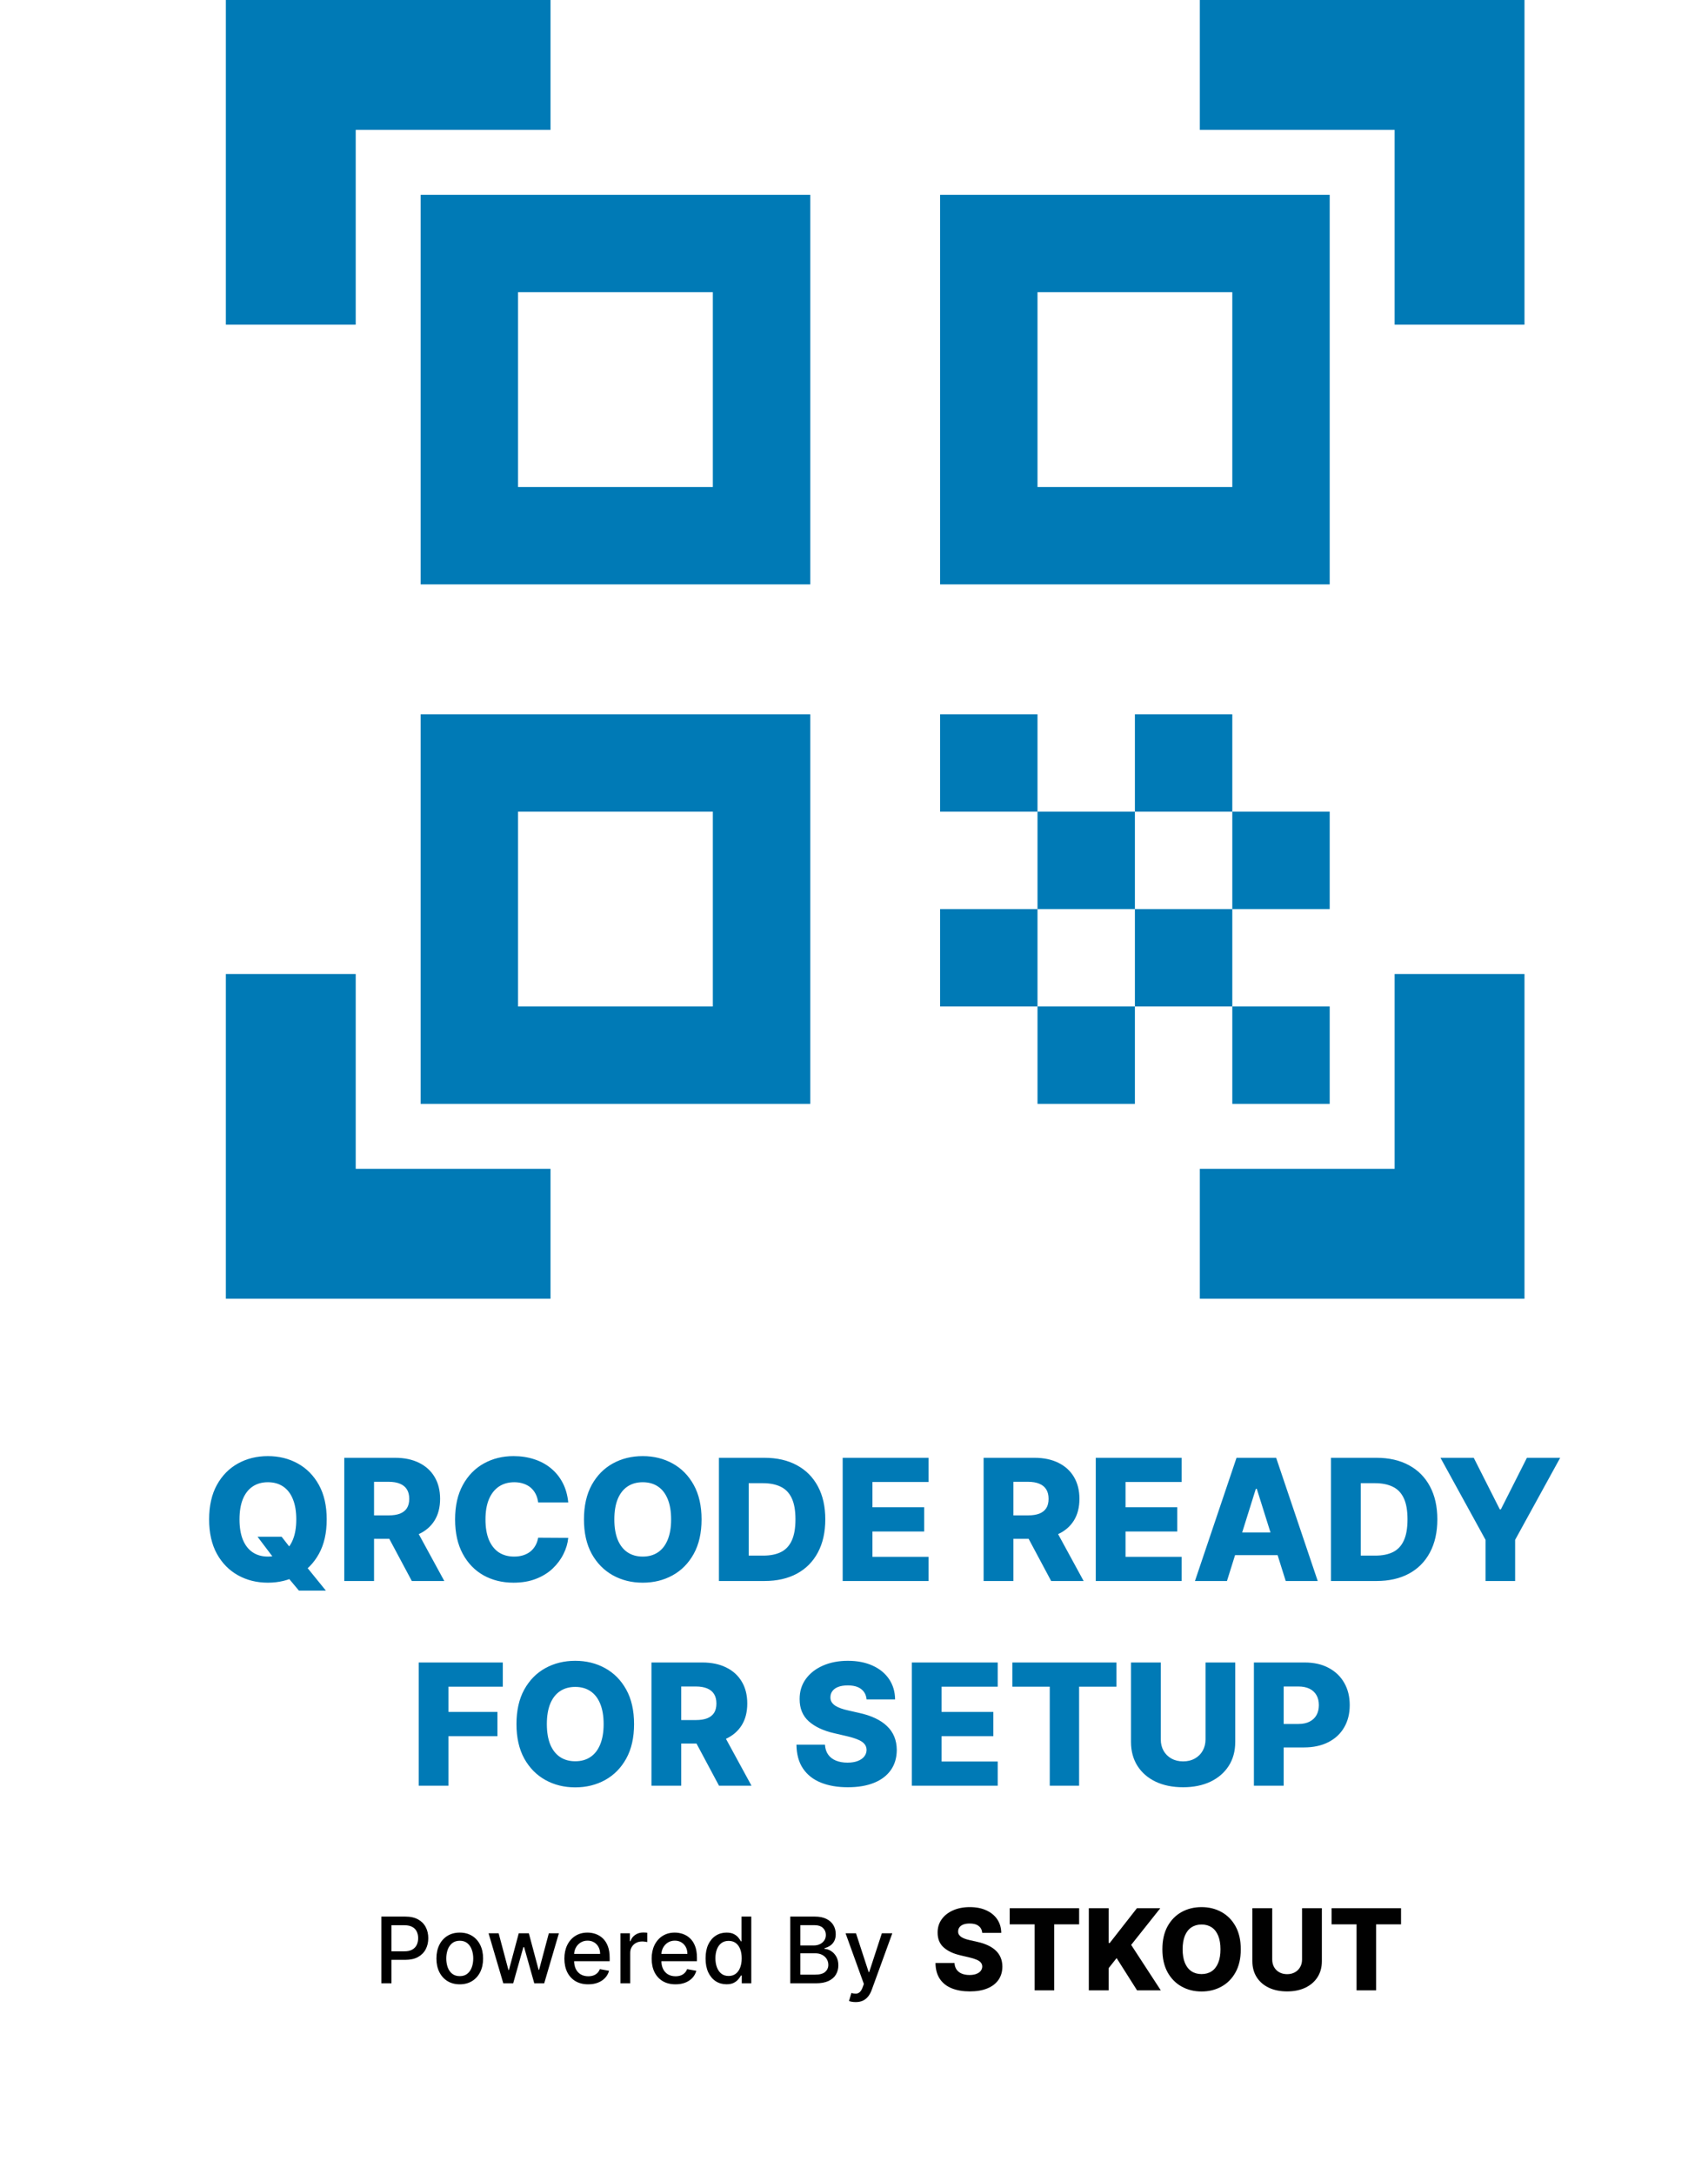 <svg width="242" height="308" viewBox="0 0 242 308" fill="none" xmlns="http://www.w3.org/2000/svg">
<g clip-path="url(#clip0_2557_7567)">
<path d="M36.49 217.727H39.9L41.348 219.577L43.249 221.759L46.172 225.364H42.354L40.309 222.918L39.098 221.179L36.49 217.727ZM46.291 215.273C46.291 217.193 45.922 218.821 45.184 220.156C44.445 221.491 43.445 222.506 42.184 223.199C40.928 223.892 39.519 224.239 37.956 224.239C36.388 224.239 34.976 223.889 33.721 223.19C32.465 222.491 31.468 221.477 30.729 220.148C29.996 218.812 29.63 217.187 29.63 215.273C29.63 213.352 29.996 211.724 30.729 210.389C31.468 209.054 32.465 208.04 33.721 207.347C34.976 206.653 36.388 206.307 37.956 206.307C39.519 206.307 40.928 206.653 42.184 207.347C43.445 208.04 44.445 209.054 45.184 210.389C45.922 211.724 46.291 213.352 46.291 215.273ZM41.979 215.273C41.979 214.136 41.817 213.176 41.493 212.392C41.175 211.608 40.715 211.014 40.113 210.611C39.516 210.207 38.797 210.006 37.956 210.006C37.121 210.006 36.402 210.207 35.8 210.611C35.198 211.014 34.735 211.608 34.411 212.392C34.093 213.176 33.934 214.136 33.934 215.273C33.934 216.409 34.093 217.369 34.411 218.153C34.735 218.937 35.198 219.531 35.8 219.935C36.402 220.338 37.121 220.54 37.956 220.54C38.797 220.54 39.516 220.338 40.113 219.935C40.715 219.531 41.175 218.937 41.493 218.153C41.817 217.369 41.979 216.409 41.979 215.273ZM48.778 224V206.545H55.988C57.295 206.545 58.423 206.781 59.372 207.253C60.326 207.719 61.062 208.389 61.579 209.264C62.096 210.134 62.355 211.165 62.355 212.358C62.355 213.568 62.091 214.597 61.562 215.443C61.034 216.284 60.284 216.926 59.312 217.369C58.341 217.807 57.19 218.026 55.86 218.026H51.301V214.702H55.076C55.713 214.702 56.244 214.619 56.67 214.455C57.102 214.284 57.429 214.028 57.65 213.688C57.872 213.341 57.983 212.898 57.983 212.358C57.983 211.818 57.872 211.372 57.65 211.02C57.429 210.662 57.102 210.395 56.67 210.219C56.238 210.037 55.707 209.946 55.076 209.946H52.997V224H48.778ZM58.605 216.023L62.951 224H58.349L54.088 216.023H58.605ZM80.512 212.869H76.251C76.194 212.432 76.078 212.037 75.902 211.685C75.725 211.332 75.493 211.031 75.203 210.781C74.913 210.531 74.569 210.341 74.171 210.21C73.779 210.074 73.345 210.006 72.868 210.006C72.021 210.006 71.291 210.213 70.677 210.628C70.069 211.043 69.6 211.642 69.271 212.426C68.947 213.21 68.785 214.159 68.785 215.273C68.785 216.432 68.95 217.403 69.279 218.188C69.615 218.966 70.084 219.554 70.686 219.952C71.294 220.344 72.012 220.54 72.842 220.54C73.308 220.54 73.731 220.48 74.112 220.361C74.498 220.241 74.836 220.068 75.126 219.841C75.421 219.608 75.663 219.327 75.85 218.997C76.044 218.662 76.177 218.284 76.251 217.864L80.512 217.889C80.439 218.662 80.214 219.423 79.839 220.173C79.47 220.923 78.961 221.608 78.314 222.227C77.666 222.841 76.876 223.33 75.944 223.693C75.018 224.057 73.956 224.239 72.757 224.239C71.177 224.239 69.762 223.892 68.512 223.199C67.268 222.5 66.285 221.483 65.564 220.148C64.842 218.812 64.481 217.187 64.481 215.273C64.481 213.352 64.848 211.724 65.581 210.389C66.314 209.054 67.305 208.04 68.555 207.347C69.805 206.653 71.206 206.307 72.757 206.307C73.814 206.307 74.791 206.455 75.689 206.75C76.586 207.04 77.376 207.466 78.058 208.028C78.74 208.585 79.294 209.27 79.72 210.082C80.146 210.895 80.41 211.824 80.512 212.869ZM99.401 215.273C99.401 217.193 99.032 218.821 98.293 220.156C97.554 221.491 96.554 222.506 95.293 223.199C94.037 223.892 92.628 224.239 91.066 224.239C89.498 224.239 88.086 223.889 86.83 223.19C85.574 222.491 84.577 221.477 83.838 220.148C83.106 218.812 82.739 217.187 82.739 215.273C82.739 213.352 83.106 211.724 83.838 210.389C84.577 209.054 85.574 208.04 86.83 207.347C88.086 206.653 89.498 206.307 91.066 206.307C92.628 206.307 94.037 206.653 95.293 207.347C96.554 208.04 97.554 209.054 98.293 210.389C99.032 211.724 99.401 213.352 99.401 215.273ZM95.088 215.273C95.088 214.136 94.927 213.176 94.603 212.392C94.284 211.608 93.824 211.014 93.222 210.611C92.625 210.207 91.907 210.006 91.066 210.006C90.231 210.006 89.512 210.207 88.909 210.611C88.307 211.014 87.844 211.608 87.52 212.392C87.202 213.176 87.043 214.136 87.043 215.273C87.043 216.409 87.202 217.369 87.52 218.153C87.844 218.937 88.307 219.531 88.909 219.935C89.512 220.338 90.231 220.54 91.066 220.54C91.907 220.54 92.625 220.338 93.222 219.935C93.824 219.531 94.284 218.937 94.603 218.153C94.927 217.369 95.088 216.409 95.088 215.273ZM108.316 224H101.864V206.545H108.307C110.086 206.545 111.617 206.895 112.901 207.594C114.191 208.287 115.185 209.287 115.884 210.594C116.583 211.895 116.932 213.452 116.932 215.264C116.932 217.082 116.583 218.645 115.884 219.952C115.191 221.259 114.199 222.261 112.909 222.96C111.62 223.653 110.088 224 108.316 224ZM106.083 220.403H108.154C109.131 220.403 109.958 220.239 110.634 219.909C111.316 219.574 111.83 219.031 112.176 218.281C112.529 217.526 112.705 216.52 112.705 215.264C112.705 214.009 112.529 213.009 112.176 212.264C111.824 211.514 111.304 210.974 110.617 210.645C109.935 210.31 109.094 210.142 108.094 210.142H106.083V220.403ZM119.395 224V206.545H131.566V209.972H123.614V213.551H130.944V216.986H123.614V220.574H131.566V224H119.395ZM139.364 224V206.545H146.574C147.881 206.545 149.009 206.781 149.958 207.253C150.912 207.719 151.648 208.389 152.165 209.264C152.682 210.134 152.941 211.165 152.941 212.358C152.941 213.568 152.676 214.597 152.148 215.443C151.62 216.284 150.87 216.926 149.898 217.369C148.926 217.807 147.776 218.026 146.446 218.026H141.887V214.702H145.662C146.299 214.702 146.83 214.619 147.256 214.455C147.688 214.284 148.015 214.028 148.236 213.688C148.458 213.341 148.569 212.898 148.569 212.358C148.569 211.818 148.458 211.372 148.236 211.02C148.015 210.662 147.688 210.395 147.256 210.219C146.824 210.037 146.293 209.946 145.662 209.946H143.583V224H139.364ZM149.191 216.023L153.537 224H148.935L144.674 216.023H149.191ZM155.255 224V206.545H167.425V209.972H159.473V213.551H166.803V216.986H159.473V220.574H167.425V224H155.255ZM173.843 224H169.309L175.198 206.545H180.814L186.703 224H182.169L178.07 210.943H177.934L173.843 224ZM173.238 217.131H182.715V220.335H173.238V217.131ZM195.034 224H188.583V206.545H195.026C196.804 206.545 198.336 206.895 199.62 207.594C200.909 208.287 201.904 209.287 202.603 210.594C203.301 211.895 203.651 213.452 203.651 215.264C203.651 217.082 203.301 218.645 202.603 219.952C201.909 221.259 200.918 222.261 199.628 222.96C198.338 223.653 196.807 224 195.034 224ZM192.801 220.403H194.873C195.85 220.403 196.676 220.239 197.353 219.909C198.034 219.574 198.549 219.031 198.895 218.281C199.248 217.526 199.424 216.52 199.424 215.264C199.424 214.009 199.248 213.009 198.895 212.264C198.543 211.514 198.023 210.974 197.336 210.645C196.654 210.31 195.813 210.142 194.813 210.142H192.801V220.403ZM204.096 206.545H208.809L212.5 213.849H212.653L216.343 206.545H221.056L214.673 218.17V224H210.48V218.17L204.096 206.545ZM59.325 253V235.545H71.24V238.972H63.544V242.551H70.481V245.986H63.544V253H59.325ZM89.838 244.273C89.838 246.193 89.469 247.821 88.731 249.156C87.992 250.491 86.992 251.506 85.731 252.199C84.475 252.892 83.066 253.239 81.503 253.239C79.935 253.239 78.523 252.889 77.267 252.19C76.012 251.491 75.015 250.477 74.276 249.148C73.543 247.812 73.177 246.187 73.177 244.273C73.177 242.352 73.543 240.724 74.276 239.389C75.015 238.054 76.012 237.04 77.267 236.347C78.523 235.653 79.935 235.307 81.503 235.307C83.066 235.307 84.475 235.653 85.731 236.347C86.992 237.04 87.992 238.054 88.731 239.389C89.469 240.724 89.838 242.352 89.838 244.273ZM85.526 244.273C85.526 243.136 85.364 242.176 85.04 241.392C84.722 240.608 84.262 240.014 83.659 239.611C83.063 239.207 82.344 239.006 81.503 239.006C80.668 239.006 79.949 239.207 79.347 239.611C78.745 240.014 78.282 240.608 77.958 241.392C77.64 242.176 77.481 243.136 77.481 244.273C77.481 245.409 77.64 246.369 77.958 247.153C78.282 247.937 78.745 248.531 79.347 248.935C79.949 249.338 80.668 249.54 81.503 249.54C82.344 249.54 83.063 249.338 83.659 248.935C84.262 248.531 84.722 247.937 85.04 247.153C85.364 246.369 85.526 245.409 85.526 244.273ZM92.302 253V235.545H99.512C100.819 235.545 101.946 235.781 102.895 236.253C103.85 236.719 104.586 237.389 105.103 238.264C105.62 239.134 105.878 240.165 105.878 241.358C105.878 242.568 105.614 243.597 105.086 244.443C104.557 245.284 103.807 245.926 102.836 246.369C101.864 246.807 100.713 247.026 99.384 247.026H94.824V243.702H98.6C99.236 243.702 99.767 243.619 100.194 243.455C100.625 243.284 100.952 243.028 101.174 242.688C101.395 242.341 101.506 241.898 101.506 241.358C101.506 240.818 101.395 240.372 101.174 240.02C100.952 239.662 100.625 239.395 100.194 239.219C99.762 239.037 99.231 238.946 98.6 238.946H96.52V253H92.302ZM102.128 245.023L106.475 253H101.873L97.611 245.023H102.128ZM122.783 240.778C122.726 240.153 122.473 239.668 122.025 239.321C121.581 238.969 120.948 238.793 120.124 238.793C119.578 238.793 119.124 238.864 118.76 239.006C118.397 239.148 118.124 239.344 117.942 239.594C117.76 239.838 117.667 240.119 117.661 240.438C117.65 240.699 117.701 240.929 117.814 241.128C117.934 241.327 118.104 241.503 118.326 241.656C118.553 241.804 118.826 241.935 119.144 242.048C119.462 242.162 119.82 242.261 120.218 242.347L121.718 242.688C122.581 242.875 123.343 243.125 124.002 243.438C124.667 243.75 125.223 244.122 125.672 244.554C126.127 244.986 126.471 245.483 126.703 246.045C126.936 246.608 127.056 247.239 127.061 247.938C127.056 249.04 126.777 249.986 126.226 250.776C125.675 251.565 124.882 252.17 123.848 252.591C122.82 253.011 121.578 253.222 120.124 253.222C118.664 253.222 117.391 253.003 116.306 252.565C115.221 252.128 114.377 251.463 113.775 250.571C113.172 249.679 112.863 248.551 112.846 247.188H116.885C116.919 247.75 117.07 248.219 117.337 248.594C117.604 248.969 117.971 249.253 118.436 249.446C118.908 249.639 119.453 249.736 120.073 249.736C120.641 249.736 121.124 249.659 121.522 249.506C121.925 249.352 122.235 249.139 122.451 248.866C122.667 248.594 122.777 248.281 122.783 247.929C122.777 247.599 122.675 247.318 122.476 247.085C122.277 246.847 121.971 246.642 121.556 246.472C121.147 246.295 120.624 246.134 119.988 245.986L118.164 245.56C116.652 245.213 115.462 244.653 114.593 243.881C113.723 243.102 113.292 242.051 113.297 240.727C113.292 239.648 113.581 238.702 114.167 237.889C114.752 237.077 115.561 236.443 116.596 235.989C117.63 235.534 118.809 235.307 120.132 235.307C121.485 235.307 122.658 235.537 123.652 235.997C124.652 236.452 125.428 237.091 125.979 237.915C126.53 238.739 126.811 239.693 126.823 240.778H122.783ZM129.192 253V235.545H141.363V238.972H133.411V242.551H140.74V245.986H133.411V249.574H141.363V253H129.192ZM143.434 238.972V235.545H158.186V238.972H152.894V253H148.735V238.972H143.434ZM170.806 235.545H175.017V246.804C175.017 248.105 174.707 249.239 174.088 250.205C173.468 251.165 172.605 251.909 171.497 252.438C170.389 252.96 169.102 253.222 167.636 253.222C166.153 253.222 164.858 252.96 163.75 252.438C162.642 251.909 161.781 251.165 161.167 250.205C160.554 249.239 160.247 248.105 160.247 246.804V235.545H164.466V246.438C164.466 247.04 164.596 247.577 164.858 248.048C165.125 248.52 165.497 248.889 165.974 249.156C166.451 249.423 167.005 249.557 167.636 249.557C168.267 249.557 168.818 249.423 169.289 249.156C169.767 248.889 170.139 248.52 170.406 248.048C170.673 247.577 170.806 247.04 170.806 246.438V235.545ZM177.661 253V235.545H184.871C186.178 235.545 187.306 235.801 188.255 236.312C189.209 236.818 189.945 237.526 190.462 238.435C190.979 239.338 191.238 240.389 191.238 241.588C191.238 242.793 190.973 243.847 190.445 244.75C189.922 245.648 189.175 246.344 188.203 246.838C187.232 247.332 186.078 247.58 184.743 247.58H180.294V244.256H183.959C184.596 244.256 185.127 244.145 185.553 243.923C185.985 243.702 186.311 243.392 186.533 242.994C186.755 242.591 186.865 242.122 186.865 241.588C186.865 241.048 186.755 240.582 186.533 240.19C186.311 239.793 185.985 239.486 185.553 239.27C185.121 239.054 184.59 238.946 183.959 238.946H181.88V253H177.661Z" fill="#007AB6"/>
<path d="M101 41.4V69H73.4V41.4H101ZM114.8 27.6H59.6V82.8H114.8V27.6ZM101 115V142.6H73.4V115H101ZM114.8 101.2H59.6V156.4H114.8V101.2ZM174.6 41.4V69H147V41.4H174.6ZM188.4 27.6H133.2V82.8H188.4V27.6ZM133.2 101.2H147V115H133.2V101.2ZM147 115H160.8V128.8H147V115ZM160.8 101.2H174.6V115H160.8V101.2ZM133.2 128.8H147V142.6H133.2V128.8ZM147 142.6H160.8V156.4H147V142.6ZM160.8 128.8H174.6V142.6H160.8V128.8ZM174.6 115H188.4V128.8H174.6V115ZM174.6 142.6H188.4V156.4H174.6V142.6ZM216 46H197.6V18.4H170V0H216V46ZM216 184V138H197.6V165.6H170V184H216ZM32 184H78V165.6H50.4V138H32V184ZM32 0V46H50.4V18.4H78V0H32Z" fill="#007AB6"/>
<path d="M139.17 273.852C139.133 273.436 138.964 273.112 138.665 272.881C138.369 272.646 137.947 272.528 137.398 272.528C137.034 272.528 136.731 272.576 136.489 272.67C136.246 272.765 136.064 272.896 135.943 273.062C135.822 273.225 135.759 273.413 135.756 273.625C135.748 273.799 135.782 273.953 135.858 274.085C135.938 274.218 136.051 274.335 136.199 274.438C136.35 274.536 136.532 274.623 136.744 274.699C136.956 274.775 137.195 274.841 137.46 274.898L138.46 275.125C139.036 275.25 139.544 275.417 139.983 275.625C140.426 275.833 140.797 276.081 141.097 276.369C141.4 276.657 141.629 276.989 141.784 277.364C141.939 277.739 142.019 278.159 142.023 278.625C142.019 279.36 141.833 279.991 141.466 280.517C141.098 281.044 140.57 281.447 139.881 281.727C139.195 282.008 138.367 282.148 137.398 282.148C136.424 282.148 135.576 282.002 134.852 281.71C134.129 281.419 133.566 280.975 133.165 280.381C132.763 279.786 132.557 279.034 132.545 278.125H135.239C135.261 278.5 135.362 278.812 135.54 279.062C135.718 279.312 135.962 279.502 136.273 279.631C136.587 279.759 136.951 279.824 137.364 279.824C137.742 279.824 138.064 279.773 138.33 279.67C138.598 279.568 138.805 279.426 138.949 279.244C139.093 279.062 139.167 278.854 139.17 278.619C139.167 278.4 139.098 278.212 138.966 278.057C138.833 277.898 138.629 277.761 138.352 277.648C138.08 277.53 137.731 277.422 137.307 277.324L136.091 277.04C135.083 276.809 134.29 276.436 133.71 275.92C133.131 275.402 132.843 274.701 132.847 273.818C132.843 273.098 133.036 272.468 133.426 271.926C133.816 271.384 134.356 270.962 135.045 270.659C135.735 270.356 136.521 270.205 137.403 270.205C138.305 270.205 139.087 270.358 139.75 270.665C140.417 270.968 140.934 271.394 141.301 271.943C141.669 272.492 141.856 273.129 141.864 273.852H139.17ZM143.062 272.648V270.364H152.898V272.648H149.369V282H146.597V272.648H143.062ZM154.271 282V270.364H157.084V275.284H157.237L161.084 270.364H164.396L160.271 275.557L164.47 282H161.107L158.209 277.426L157.084 278.847V282H154.271ZM175.801 276.182C175.801 277.462 175.555 278.547 175.062 279.438C174.57 280.328 173.903 281.004 173.062 281.466C172.225 281.928 171.286 282.159 170.244 282.159C169.199 282.159 168.258 281.926 167.42 281.46C166.583 280.994 165.919 280.318 165.426 279.432C164.938 278.542 164.693 277.458 164.693 276.182C164.693 274.902 164.938 273.816 165.426 272.926C165.919 272.036 166.583 271.36 167.42 270.898C168.258 270.436 169.199 270.205 170.244 270.205C171.286 270.205 172.225 270.436 173.062 270.898C173.903 271.36 174.57 272.036 175.062 272.926C175.555 273.816 175.801 274.902 175.801 276.182ZM172.926 276.182C172.926 275.424 172.818 274.784 172.602 274.261C172.39 273.739 172.083 273.343 171.682 273.074C171.284 272.805 170.805 272.67 170.244 272.67C169.688 272.67 169.208 272.805 168.807 273.074C168.405 273.343 168.097 273.739 167.881 274.261C167.669 274.784 167.562 275.424 167.562 276.182C167.562 276.939 167.669 277.58 167.881 278.102C168.097 278.625 168.405 279.021 168.807 279.29C169.208 279.559 169.688 279.693 170.244 279.693C170.805 279.693 171.284 279.559 171.682 279.29C172.083 279.021 172.39 278.625 172.602 278.102C172.818 277.58 172.926 276.939 172.926 276.182ZM184.483 270.364H187.29V277.869C187.29 278.737 187.083 279.492 186.67 280.136C186.258 280.777 185.682 281.273 184.943 281.625C184.205 281.973 183.347 282.148 182.369 282.148C181.381 282.148 180.517 281.973 179.778 281.625C179.04 281.273 178.466 280.777 178.057 280.136C177.648 279.492 177.443 278.737 177.443 277.869V270.364H180.256V277.625C180.256 278.027 180.343 278.384 180.517 278.699C180.695 279.013 180.943 279.259 181.261 279.438C181.58 279.616 181.949 279.705 182.369 279.705C182.79 279.705 183.157 279.616 183.472 279.438C183.79 279.259 184.038 279.013 184.216 278.699C184.394 278.384 184.483 278.027 184.483 277.625V270.364ZM188.672 272.648V270.364H198.507V272.648H194.979V282H192.206V272.648H188.672Z" fill="#010101"/>
<path d="M54.039 281V271.545H57.409C58.144 271.545 58.754 271.679 59.237 271.947C59.72 272.215 60.082 272.581 60.322 273.046C60.562 273.507 60.682 274.028 60.682 274.606C60.682 275.188 60.56 275.711 60.317 276.176C60.077 276.637 59.714 277.004 59.228 277.275C58.744 277.542 58.137 277.676 57.404 277.676H55.087V276.467H57.275C57.74 276.467 58.117 276.387 58.406 276.227C58.695 276.063 58.908 275.842 59.043 275.562C59.178 275.282 59.246 274.963 59.246 274.606C59.246 274.249 59.178 273.932 59.043 273.655C58.908 273.378 58.694 273.161 58.401 273.004C58.112 272.847 57.73 272.769 57.256 272.769H55.465V281H54.039ZM65.141 281.143C64.477 281.143 63.896 280.991 63.401 280.686C62.905 280.381 62.521 279.955 62.247 279.407C61.973 278.859 61.836 278.219 61.836 277.487C61.836 276.751 61.973 276.108 62.247 275.557C62.521 275.006 62.905 274.578 63.401 274.274C63.896 273.969 64.477 273.817 65.141 273.817C65.806 273.817 66.386 273.969 66.882 274.274C67.377 274.578 67.762 275.006 68.036 275.557C68.31 276.108 68.447 276.751 68.447 277.487C68.447 278.219 68.31 278.859 68.036 279.407C67.762 279.955 67.377 280.381 66.882 280.686C66.386 280.991 65.806 281.143 65.141 281.143ZM65.146 279.984C65.577 279.984 65.934 279.871 66.217 279.643C66.5 279.415 66.709 279.112 66.845 278.733C66.983 278.355 67.053 277.938 67.053 277.482C67.053 277.03 66.983 276.614 66.845 276.236C66.709 275.854 66.5 275.548 66.217 275.317C65.934 275.086 65.577 274.971 65.146 274.971C64.712 274.971 64.352 275.086 64.066 275.317C63.783 275.548 63.572 275.854 63.433 276.236C63.298 276.614 63.23 277.03 63.23 277.482C63.23 277.938 63.298 278.355 63.433 278.733C63.572 279.112 63.783 279.415 64.066 279.643C64.352 279.871 64.712 279.984 65.146 279.984ZM71.309 281L69.222 273.909H70.649L72.038 279.116H72.108L73.502 273.909H74.928L76.313 279.093H76.382L77.763 273.909H79.189L77.107 281H75.699L74.259 275.88H74.153L72.712 281H71.309ZM83.34 281.143C82.641 281.143 82.039 280.994 81.534 280.695C81.033 280.394 80.645 279.971 80.371 279.426C80.1 278.878 79.965 278.236 79.965 277.501C79.965 276.774 80.1 276.134 80.371 275.58C80.645 275.026 81.027 274.594 81.516 274.283C82.008 273.972 82.584 273.817 83.243 273.817C83.643 273.817 84.03 273.883 84.406 274.015C84.781 274.148 85.118 274.355 85.417 274.638C85.715 274.922 85.951 275.289 86.123 275.742C86.296 276.191 86.382 276.737 86.382 277.381V277.87H80.745V276.836H85.029C85.029 276.473 84.955 276.151 84.808 275.871C84.66 275.588 84.452 275.365 84.184 275.202C83.92 275.039 83.609 274.957 83.252 274.957C82.864 274.957 82.525 275.052 82.236 275.243C81.95 275.431 81.728 275.677 81.571 275.982C81.418 276.283 81.341 276.611 81.341 276.965V277.773C81.341 278.247 81.424 278.65 81.59 278.983C81.759 279.315 81.995 279.569 82.296 279.744C82.598 279.917 82.95 280.003 83.353 280.003C83.615 280.003 83.853 279.966 84.069 279.892C84.284 279.815 84.471 279.701 84.627 279.55C84.784 279.4 84.904 279.213 84.988 278.992L86.294 279.227C86.189 279.612 86.002 279.949 85.731 280.238C85.463 280.525 85.126 280.748 84.72 280.908C84.317 281.065 83.856 281.143 83.34 281.143ZM87.913 281V273.909H89.247V275.036H89.321C89.451 274.654 89.678 274.354 90.004 274.135C90.334 273.914 90.706 273.803 91.122 273.803C91.208 273.803 91.309 273.806 91.426 273.812C91.546 273.818 91.64 273.826 91.708 273.835V275.156C91.653 275.14 91.554 275.123 91.413 275.105C91.271 275.083 91.129 275.072 90.988 275.072C90.662 275.072 90.371 275.142 90.115 275.28C89.863 275.416 89.663 275.605 89.515 275.848C89.368 276.088 89.294 276.362 89.294 276.67V281H87.913ZM95.705 281.143C95.006 281.143 94.404 280.994 93.9 280.695C93.398 280.394 93.01 279.971 92.736 279.426C92.466 278.878 92.33 278.236 92.33 277.501C92.33 276.774 92.466 276.134 92.736 275.58C93.01 275.026 93.392 274.594 93.881 274.283C94.374 273.972 94.949 273.817 95.608 273.817C96.008 273.817 96.396 273.883 96.771 274.015C97.147 274.148 97.484 274.355 97.782 274.638C98.081 274.922 98.316 275.289 98.489 275.742C98.661 276.191 98.747 276.737 98.747 277.381V277.87H93.11V276.836H97.394C97.394 276.473 97.32 276.151 97.173 275.871C97.025 275.588 96.817 275.365 96.549 275.202C96.285 275.039 95.974 274.957 95.617 274.957C95.229 274.957 94.891 275.052 94.601 275.243C94.315 275.431 94.094 275.677 93.937 275.982C93.783 276.283 93.706 276.611 93.706 276.965V277.773C93.706 278.247 93.789 278.65 93.955 278.983C94.124 279.315 94.36 279.569 94.661 279.744C94.963 279.917 95.315 280.003 95.719 280.003C95.98 280.003 96.219 279.966 96.434 279.892C96.65 279.815 96.836 279.701 96.993 279.55C97.15 279.4 97.27 279.213 97.353 278.992L98.659 279.227C98.555 279.612 98.367 279.949 98.096 280.238C97.828 280.525 97.491 280.748 97.085 280.908C96.682 281.065 96.222 281.143 95.705 281.143ZM102.933 281.138C102.361 281.138 101.85 280.992 101.4 280.7C100.954 280.404 100.603 279.984 100.348 279.44C100.095 278.892 99.969 278.235 99.969 277.468C99.969 276.702 100.097 276.047 100.352 275.502C100.611 274.957 100.965 274.54 101.414 274.251C101.863 273.961 102.373 273.817 102.942 273.817C103.382 273.817 103.736 273.891 104.004 274.038C104.275 274.183 104.484 274.352 104.632 274.546C104.783 274.74 104.9 274.911 104.983 275.059H105.066V271.545H106.446V281H105.098V279.897H104.983C104.9 280.047 104.78 280.22 104.623 280.414C104.469 280.608 104.256 280.777 103.986 280.922C103.715 281.066 103.364 281.138 102.933 281.138ZM103.238 279.961C103.635 279.961 103.97 279.857 104.244 279.647C104.521 279.435 104.73 279.141 104.872 278.766C105.017 278.39 105.089 277.953 105.089 277.455C105.089 276.962 105.018 276.531 104.877 276.162C104.735 275.793 104.527 275.505 104.253 275.299C103.979 275.092 103.641 274.989 103.238 274.989C102.822 274.989 102.476 275.097 102.199 275.312C101.922 275.528 101.713 275.822 101.571 276.194C101.433 276.567 101.363 276.987 101.363 277.455C101.363 277.929 101.434 278.355 101.576 278.733C101.717 279.112 101.927 279.412 102.204 279.634C102.484 279.852 102.828 279.961 103.238 279.961ZM111.967 281V271.545H115.43C116.101 271.545 116.656 271.656 117.096 271.878C117.536 272.096 117.866 272.393 118.084 272.769C118.303 273.141 118.412 273.561 118.412 274.029C118.412 274.423 118.34 274.755 118.195 275.026C118.05 275.294 117.857 275.509 117.613 275.673C117.373 275.833 117.109 275.95 116.819 276.023V276.116C117.133 276.131 117.439 276.233 117.738 276.42C118.04 276.605 118.289 276.868 118.486 277.21C118.683 277.551 118.781 277.967 118.781 278.456C118.781 278.94 118.667 279.373 118.44 279.758C118.215 280.14 117.867 280.443 117.396 280.668C116.926 280.889 116.324 281 115.591 281H111.967ZM113.394 279.777H115.453C116.136 279.777 116.625 279.644 116.921 279.38C117.216 279.115 117.364 278.784 117.364 278.387C117.364 278.089 117.289 277.815 117.138 277.565C116.987 277.316 116.772 277.118 116.492 276.97C116.215 276.822 115.885 276.748 115.504 276.748H113.394V279.777ZM113.394 275.636H115.305C115.625 275.636 115.913 275.574 116.168 275.451C116.427 275.328 116.632 275.156 116.782 274.934C116.936 274.709 117.013 274.445 117.013 274.14C117.013 273.749 116.876 273.421 116.602 273.157C116.328 272.892 115.908 272.76 115.342 272.76H113.394V275.636ZM121.235 283.659C121.029 283.659 120.841 283.642 120.672 283.608C120.503 283.578 120.376 283.544 120.293 283.507L120.626 282.376C120.878 282.443 121.103 282.473 121.3 282.463C121.497 282.454 121.67 282.38 121.821 282.242C121.975 282.103 122.111 281.877 122.228 281.563L122.398 281.092L119.804 273.909H121.281L123.077 279.412H123.151L124.947 273.909H126.429L123.506 281.946C123.371 282.316 123.199 282.628 122.989 282.884C122.78 283.142 122.531 283.336 122.241 283.465C121.952 283.594 121.617 283.659 121.235 283.659Z" fill="black"/>
</g>
<defs>
<clipPath id="clip0_2557_7567">
<rect width="242" height="308" fill="white"/>
</clipPath>
</defs>
</svg>
